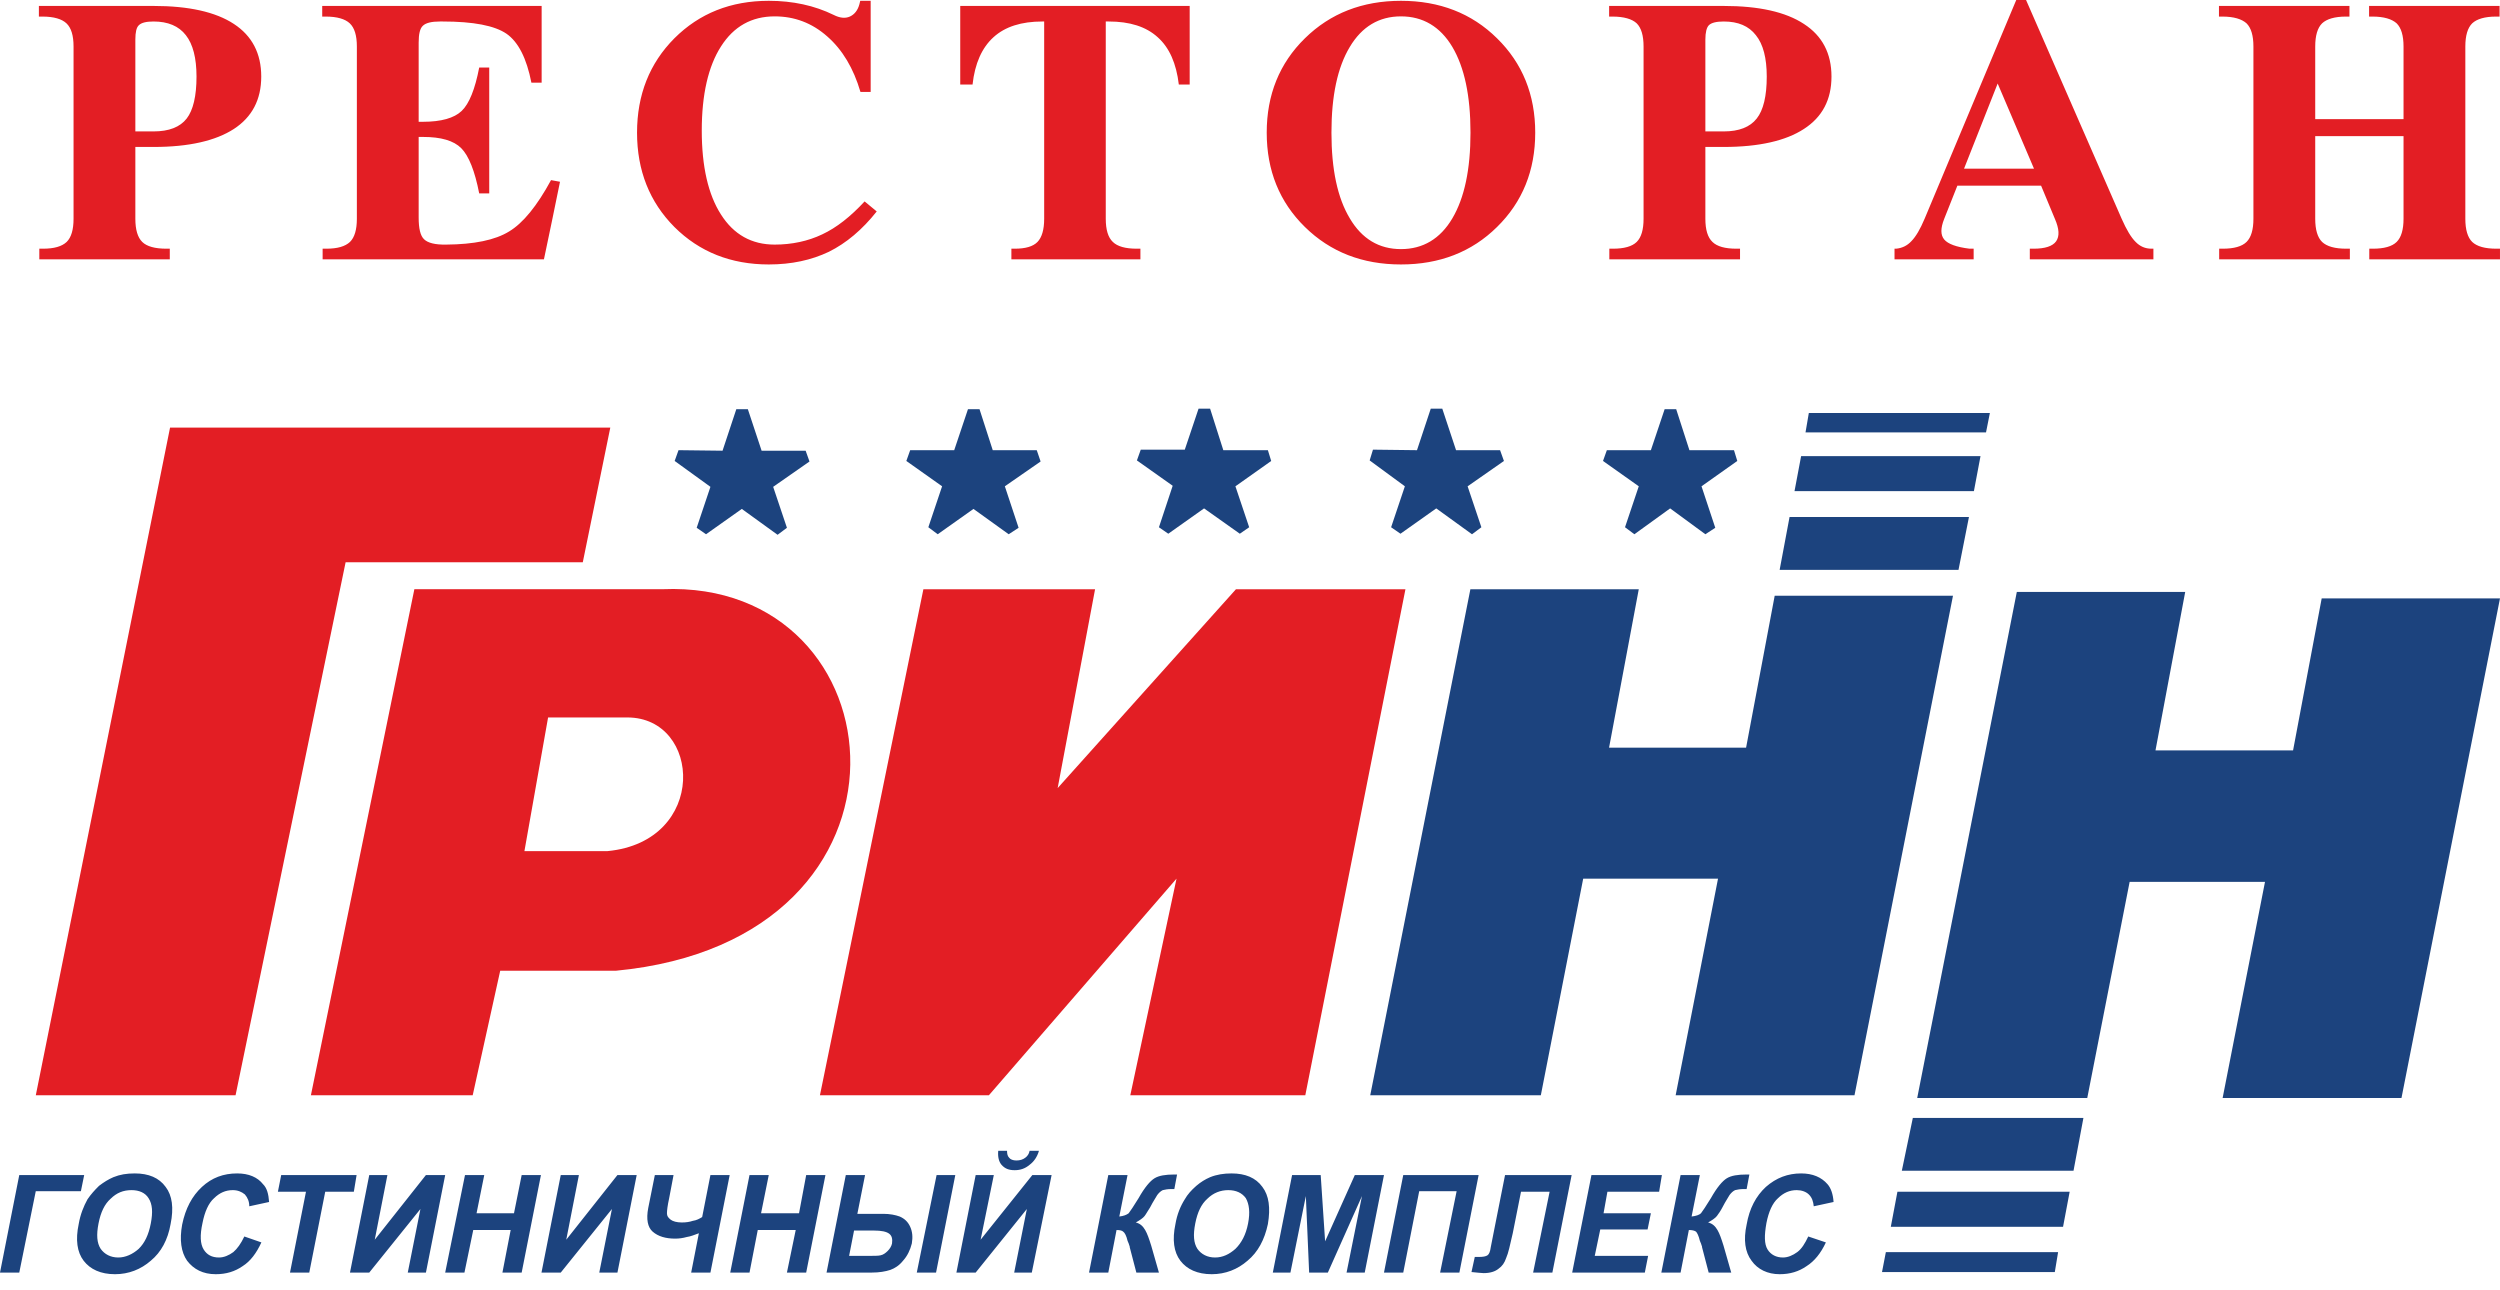 <svg width="157" height="81" viewBox="0 0 157 81" fill="none" xmlns="http://www.w3.org/2000/svg">
<path fill-rule="evenodd" clip-rule="evenodd" d="M2.248 68.784H14.793L21.704 35.312H36.599L38.327 26.852H10.68L2.248 68.784Z" fill="#E31E24"/>
<path fill-rule="evenodd" clip-rule="evenodd" d="M51.492 68.783L57.989 37.004H68.771L66.421 49.492L77.618 37.004H88.262L81.973 68.783H70.983L73.886 55.178L62.102 68.783H51.492Z" fill="#E31E24"/>
<path fill-rule="evenodd" clip-rule="evenodd" d="M86.051 68.784L92.34 37.004H102.915L101.049 46.955H109.654L111.451 37.411H122.648L116.462 68.784H105.231L107.892 55.179H99.425L96.764 68.784H86.051ZM111.762 35.786L112.384 32.469H123.65L122.994 35.786H111.762ZM112.695 30.845L113.11 28.645H124.376L123.961 30.845H112.695ZM113.594 25.938H124.964L124.722 27.156H113.386L113.594 25.938Z" fill="#1C437E"/>
<path fill-rule="evenodd" clip-rule="evenodd" d="M120.401 68.953L126.656 37.174H137.231L135.365 47.124H144.005L145.802 37.58H156.999L150.813 68.953H139.581L142.242 55.382H133.741L131.08 68.953H120.401Z" fill="#1C437E"/>
<path fill-rule="evenodd" clip-rule="evenodd" d="M130.839 70.205L130.217 73.522H119.435L120.126 70.205H130.839Z" fill="#1C437E"/>
<path fill-rule="evenodd" clip-rule="evenodd" d="M129.975 74.842L129.56 77.042H118.743L119.158 74.842H129.975Z" fill="#1C437E"/>
<path fill-rule="evenodd" clip-rule="evenodd" d="M129.042 79.885H118.19L118.432 78.633H129.249L129.042 79.885Z" fill="#1C437E"/>
<path fill-rule="evenodd" clip-rule="evenodd" d="M29.686 68.781H19.525L26.022 37.002C31.206 37.002 36.424 37.002 41.608 37.002C56.676 36.359 58.956 59.034 38.671 60.963H31.413L29.686 68.781ZM32.934 53.45L34.42 45.056C36.01 45.056 37.807 45.056 39.396 45.056C44.062 45.056 44.477 52.841 38.152 53.45H32.934Z" fill="#E31E24"/>
<path d="M46.965 25.699L47.829 28.305H50.594L50.836 28.982L48.555 30.573L49.419 33.145L48.832 33.585L46.585 31.96L44.339 33.551L43.752 33.145L44.615 30.573L42.369 28.948L42.611 28.271L45.376 28.305L46.24 25.699H46.965Z" fill="#1C437E"/>
<path d="M61.514 25.699L62.344 28.271H65.108L65.35 28.982L63.104 30.539L63.968 33.145L63.346 33.551L61.134 31.96L58.888 33.551L58.3 33.111L59.164 30.539L56.918 28.948L57.16 28.271H59.925L60.788 25.699H61.514Z" fill="#1C437E"/>
<path d="M75.995 25.666L76.824 28.272H79.623L79.831 28.949L77.584 30.54L78.448 33.112L77.861 33.518L75.615 31.927L73.368 33.518L72.781 33.112L73.645 30.506L71.398 28.915L71.64 28.238H74.405L75.269 25.666H75.995Z" fill="#1C437E"/>
<path d="M90.576 25.666L91.44 28.272H94.205L94.447 28.949L92.166 30.54L93.03 33.112L92.442 33.552L90.196 31.927L87.95 33.518L87.362 33.112L88.226 30.54L86.015 28.915L86.222 28.238L88.987 28.272L89.851 25.666H90.576Z" fill="#1C437E"/>
<path d="M105.265 25.699L106.095 28.271H108.894L109.101 28.948L106.855 30.539L107.719 33.145L107.097 33.551L104.885 31.927L102.639 33.551L102.051 33.111L102.915 30.539L100.669 28.948L100.911 28.271H103.676L104.539 25.699H105.265Z" fill="#1C437E"/>
<path d="M1.21 73.793H5.287L5.08 74.808H2.246L1.21 79.918H0L1.21 73.793ZM4.942 76.872C5.046 76.263 5.253 75.755 5.495 75.316C5.702 75.011 5.944 74.74 6.221 74.469C6.532 74.233 6.808 74.063 7.119 73.928C7.534 73.759 7.948 73.691 8.467 73.691C9.331 73.691 9.987 73.962 10.402 74.537C10.817 75.079 10.92 75.857 10.713 76.872C10.54 77.854 10.126 78.632 9.469 79.174C8.847 79.715 8.087 80.02 7.223 80.02C6.324 80.02 5.668 79.715 5.253 79.174C4.838 78.632 4.734 77.854 4.942 76.872ZM6.186 76.838C6.048 77.549 6.082 78.057 6.324 78.429C6.566 78.767 6.946 78.971 7.43 78.971C7.879 78.971 8.329 78.767 8.709 78.429C9.089 78.057 9.331 77.549 9.469 76.838C9.607 76.128 9.573 75.62 9.331 75.248C9.123 74.909 8.743 74.74 8.259 74.74C7.741 74.74 7.326 74.909 6.946 75.282C6.566 75.62 6.324 76.128 6.186 76.838ZM15.344 77.651L16.415 78.023C16.104 78.7 15.724 79.207 15.24 79.512C14.756 79.85 14.204 80.02 13.547 80.02C12.752 80.02 12.165 79.715 11.75 79.174C11.37 78.632 11.266 77.854 11.439 76.906C11.646 75.891 12.061 75.112 12.683 74.537C13.305 73.962 14.031 73.691 14.895 73.691C15.62 73.691 16.173 73.928 16.519 74.368C16.761 74.605 16.864 74.977 16.899 75.485L15.655 75.755C15.655 75.451 15.551 75.214 15.379 75.011C15.171 74.842 14.929 74.74 14.618 74.74C14.169 74.74 13.789 74.909 13.443 75.248C13.098 75.552 12.856 76.094 12.717 76.805C12.545 77.583 12.579 78.124 12.787 78.463C12.994 78.801 13.305 78.971 13.754 78.971C14.065 78.971 14.376 78.835 14.653 78.632C14.895 78.429 15.137 78.091 15.344 77.651ZM18.212 79.918L19.215 74.842H17.452L17.659 73.793H22.394L22.221 74.842H20.424L19.422 79.918H18.212ZM23.189 73.793H24.329L23.534 77.854L26.748 73.793H27.958L26.748 79.918H25.608L26.403 75.925L23.189 79.918H21.979L23.189 73.793ZM27.958 79.918L29.202 73.793H30.411L29.927 76.195H32.278L32.761 73.793H33.971L32.761 79.918H31.552L32.07 77.245H29.72L29.167 79.918H27.958ZM35.215 73.793H36.355L35.561 77.854L38.775 73.793H39.984L38.775 79.918H37.634L38.429 75.925L35.215 79.918H34.005L35.215 73.793ZM41.124 73.793H42.299L42.023 75.248C41.919 75.722 41.885 76.026 41.885 76.195C41.885 76.365 41.954 76.466 42.127 76.602C42.265 76.703 42.507 76.771 42.818 76.771C43.094 76.771 43.302 76.737 43.509 76.669C43.751 76.635 43.924 76.534 44.096 76.432L44.615 73.793H45.824L44.615 79.918H43.405L43.889 77.448C43.613 77.549 43.371 77.651 43.129 77.684C42.887 77.752 42.645 77.786 42.403 77.786C41.816 77.786 41.332 77.651 40.986 77.346C40.675 77.075 40.572 76.568 40.71 75.857L41.124 73.793ZM45.859 79.918L47.069 73.793H48.278L47.794 76.195H50.179L50.628 73.793H51.838L50.628 79.918H49.419L49.971 77.245H47.587L47.069 79.918H45.859ZM53.116 73.793H54.326L53.842 76.229H55.466C55.881 76.229 56.227 76.297 56.503 76.398C56.814 76.534 57.021 76.737 57.16 77.041C57.298 77.346 57.332 77.684 57.263 78.091C57.16 78.497 56.987 78.869 56.71 79.174C56.468 79.478 56.192 79.647 55.915 79.749C55.604 79.85 55.224 79.918 54.74 79.918H51.907L53.116 73.793ZM53.324 78.869H54.499C54.879 78.869 55.155 78.869 55.293 78.835C55.466 78.801 55.604 78.7 55.743 78.564C55.881 78.429 55.985 78.26 56.019 78.091C56.054 77.82 56.019 77.617 55.846 77.481C55.673 77.346 55.362 77.278 54.879 77.278H53.635L53.324 78.869ZM58.818 73.793H59.993L58.784 79.918H57.574L58.818 73.793ZM61.272 73.793H62.412L61.583 77.854L64.832 73.793H66.041L64.797 79.918H63.691L64.486 75.925L61.272 79.918H60.062L61.272 73.793ZM64.659 72.269H65.246C65.142 72.642 64.935 72.946 64.659 73.15C64.382 73.386 64.071 73.488 63.726 73.488C63.346 73.488 63.104 73.386 62.896 73.15C62.723 72.946 62.654 72.642 62.689 72.269H63.242C63.242 72.473 63.276 72.608 63.38 72.71C63.449 72.811 63.622 72.879 63.829 72.879C64.071 72.879 64.244 72.811 64.382 72.71C64.52 72.608 64.624 72.473 64.659 72.269ZM69.601 73.793H70.81L70.292 76.398C70.568 76.365 70.741 76.297 70.879 76.195C70.983 76.06 71.19 75.755 71.501 75.248C71.881 74.571 72.227 74.165 72.504 73.996C72.78 73.826 73.195 73.759 73.748 73.759C73.782 73.759 73.851 73.759 73.92 73.759L73.748 74.672H73.575C73.333 74.672 73.16 74.706 73.022 74.74C72.884 74.808 72.78 74.909 72.676 75.045C72.607 75.18 72.434 75.417 72.227 75.823C72.089 76.026 71.985 76.229 71.881 76.365C71.778 76.5 71.57 76.635 71.329 76.771C71.605 76.838 71.778 77.008 71.916 77.245C72.054 77.481 72.158 77.786 72.296 78.226L72.78 79.918H71.363L70.948 78.328C70.948 78.294 70.948 78.26 70.914 78.192C70.914 78.158 70.879 78.091 70.81 77.921C70.741 77.617 70.637 77.414 70.534 77.346C70.465 77.278 70.326 77.245 70.119 77.245L69.601 79.918H68.391L69.601 73.793ZM73.817 76.872C73.92 76.263 74.128 75.755 74.404 75.316C74.577 75.011 74.819 74.74 75.13 74.469C75.406 74.233 75.683 74.063 75.994 73.928C76.409 73.759 76.858 73.691 77.342 73.691C78.206 73.691 78.862 73.962 79.277 74.537C79.692 75.079 79.795 75.857 79.623 76.872C79.415 77.854 79 78.632 78.344 79.174C77.722 79.715 76.962 80.02 76.097 80.02C75.199 80.02 74.542 79.715 74.128 79.174C73.713 78.632 73.609 77.854 73.817 76.872ZM75.061 76.838C74.922 77.549 74.957 78.057 75.199 78.429C75.441 78.767 75.821 78.971 76.305 78.971C76.789 78.971 77.203 78.767 77.584 78.429C77.964 78.057 78.24 77.549 78.378 76.838C78.517 76.128 78.448 75.62 78.24 75.248C77.998 74.909 77.618 74.74 77.134 74.74C76.65 74.74 76.201 74.909 75.821 75.282C75.441 75.62 75.199 76.128 75.061 76.838ZM79.933 79.918L81.143 73.793H82.94L83.217 77.955L85.083 73.793H86.914L85.705 79.918H84.564L85.532 75.112L83.389 79.918H82.214L82.007 75.112L81.039 79.918H79.933ZM88.124 73.793H92.858L91.649 79.918H90.439L91.476 74.808H89.126L88.124 79.918H86.914L88.124 73.793ZM94.517 73.793H98.699L97.489 79.918H96.28L97.316 74.842H95.519L95.001 77.448C94.828 78.192 94.725 78.7 94.586 79.004C94.483 79.309 94.344 79.512 94.102 79.681C93.895 79.85 93.584 79.952 93.169 79.952C93.031 79.952 92.789 79.918 92.409 79.884L92.616 78.937H92.858C93.135 78.937 93.308 78.903 93.411 78.835C93.515 78.767 93.584 78.598 93.619 78.328L93.826 77.278L94.517 73.793ZM98.733 79.918L99.943 73.793H104.366L104.193 74.842H100.945L100.703 76.195H103.675L103.468 77.211H100.496L100.15 78.869H103.502L103.295 79.918H98.733ZM105.541 73.793H106.751L106.232 76.398C106.509 76.365 106.716 76.297 106.82 76.195C106.924 76.06 107.131 75.755 107.442 75.248C107.822 74.571 108.168 74.165 108.444 73.996C108.721 73.826 109.135 73.759 109.688 73.759C109.723 73.759 109.792 73.759 109.861 73.759L109.688 74.672H109.515C109.274 74.672 109.101 74.706 108.963 74.74C108.824 74.808 108.721 74.909 108.617 75.045C108.548 75.18 108.375 75.417 108.168 75.823C108.064 76.026 107.926 76.229 107.822 76.365C107.718 76.5 107.511 76.635 107.269 76.771C107.546 76.838 107.718 77.008 107.857 77.245C107.995 77.481 108.099 77.786 108.237 78.226L108.721 79.918H107.304L106.889 78.328C106.889 78.294 106.889 78.26 106.854 78.192C106.854 78.158 106.82 78.091 106.751 77.921C106.682 77.617 106.578 77.414 106.509 77.346C106.405 77.278 106.267 77.245 106.06 77.245L105.541 79.918H104.332L105.541 73.793ZM113.559 77.651L114.665 78.023C114.354 78.7 113.939 79.207 113.455 79.512C112.971 79.85 112.418 80.02 111.762 80.02C111.001 80.02 110.379 79.715 109.999 79.174C109.585 78.632 109.481 77.854 109.688 76.906C109.861 75.891 110.276 75.112 110.898 74.537C111.554 73.962 112.28 73.691 113.11 73.691C113.835 73.691 114.388 73.928 114.768 74.368C114.976 74.605 115.114 74.977 115.148 75.485L113.904 75.755C113.87 75.451 113.801 75.214 113.593 75.011C113.421 74.842 113.144 74.74 112.833 74.74C112.384 74.74 112.004 74.909 111.658 75.248C111.313 75.552 111.071 76.094 110.932 76.805C110.794 77.583 110.794 78.124 111.001 78.463C111.209 78.801 111.554 78.971 111.969 78.971C112.28 78.971 112.591 78.835 112.868 78.632C113.144 78.429 113.351 78.091 113.559 77.651Z" fill="#1C437E"/>
<path d="M4.619 13.741V2.918C4.619 2.237 4.475 1.748 4.173 1.465C3.885 1.195 3.386 1.041 2.665 1.041H2.442V0.373H6.546H9.641C11.843 0.373 13.535 0.746 14.688 1.504C15.829 2.25 16.406 3.355 16.406 4.808C16.406 6.26 15.829 7.353 14.688 8.098C13.535 8.844 11.856 9.229 9.654 9.229H8.5V13.741C8.5 14.423 8.644 14.911 8.933 15.194C9.221 15.477 9.732 15.618 10.453 15.618H10.663V16.287H6.572H2.469V15.618H2.692C3.4 15.618 3.885 15.477 4.186 15.194C4.475 14.911 4.619 14.423 4.619 13.741ZM8.5 8.253H9.641C10.611 8.253 11.306 7.983 11.725 7.443C12.132 6.916 12.341 6.029 12.341 4.808C12.341 3.651 12.119 2.777 11.673 2.211C11.227 1.633 10.545 1.35 9.641 1.35C9.182 1.35 8.88 1.427 8.723 1.581C8.565 1.722 8.5 2.031 8.5 2.481V8.253ZM20.261 16.287V15.618H20.484C21.192 15.618 21.677 15.477 21.978 15.194C22.267 14.911 22.411 14.423 22.411 13.741V2.918C22.411 2.237 22.267 1.748 21.965 1.465C21.677 1.195 21.178 1.041 20.457 1.041H20.235V0.373H26.279H34.015V2.789V5.193H33.372C33.071 3.651 32.546 2.635 31.812 2.121C31.064 1.607 29.727 1.35 27.8 1.35H27.629C27.092 1.35 26.738 1.44 26.554 1.62C26.371 1.787 26.292 2.147 26.292 2.674V7.648H26.567C27.708 7.648 28.521 7.417 28.993 6.967C29.465 6.517 29.832 5.605 30.094 4.242H30.724V8.188V12.147H30.094C29.819 10.733 29.439 9.782 28.967 9.307C28.495 8.831 27.695 8.6 26.567 8.6H26.292V13.664C26.292 14.345 26.397 14.808 26.633 15.027C26.869 15.258 27.328 15.374 28.023 15.361C29.767 15.348 31.091 15.078 31.969 14.538C32.848 14.011 33.726 12.932 34.605 11.312L35.168 11.415L34.67 13.844L34.159 16.287H26.292H20.261ZM55.058 13.279C54.154 14.423 53.144 15.271 52.056 15.811C50.954 16.338 49.696 16.608 48.28 16.608C45.907 16.608 43.927 15.824 42.353 14.256C40.793 12.687 40.006 10.708 40.006 8.33C40.006 5.952 40.793 3.972 42.353 2.404C43.927 0.836 45.893 0.051 48.28 0.051C49.788 0.051 51.151 0.347 52.357 0.938C52.738 1.131 53.078 1.17 53.367 1.041C53.655 0.913 53.865 0.656 53.97 0.27L54.023 0.051H54.678V5.772H54.036C53.603 4.293 52.908 3.124 51.951 2.288C50.994 1.44 49.892 1.028 48.647 1.028C47.205 1.028 46.077 1.658 45.277 2.918C44.477 4.165 44.071 5.939 44.071 8.201C44.071 10.463 44.477 12.225 45.277 13.471C46.077 14.731 47.205 15.361 48.647 15.361C49.735 15.361 50.745 15.143 51.636 14.718C52.541 14.294 53.419 13.6 54.298 12.649L55.058 13.279ZM65.574 13.741V1.35H65.469C64.144 1.35 63.122 1.671 62.388 2.34C61.666 2.995 61.221 3.985 61.076 5.309H60.303V2.841V0.373H67.501H74.712V2.841V5.309H74.03C73.873 3.985 73.44 2.995 72.706 2.34C71.972 1.671 70.949 1.35 69.625 1.35H69.442V13.741C69.442 14.423 69.586 14.911 69.887 15.194C70.176 15.477 70.674 15.618 71.395 15.618H71.618V16.287H67.567H63.515V15.618H63.725C64.407 15.618 64.879 15.477 65.154 15.194C65.429 14.911 65.574 14.423 65.574 13.741ZM87.981 16.608C85.555 16.608 83.549 15.824 81.95 14.256C80.35 12.687 79.55 10.708 79.55 8.33C79.55 5.952 80.35 3.972 81.95 2.404C83.549 0.836 85.555 0.051 87.981 0.051C90.406 0.051 92.426 0.836 94.012 2.404C95.612 3.972 96.412 5.952 96.412 8.33C96.412 10.708 95.612 12.687 94.012 14.256C92.426 15.824 90.406 16.608 87.981 16.608ZM87.981 15.644C89.358 15.644 90.446 15.001 91.206 13.716C91.967 12.43 92.347 10.643 92.347 8.33C92.347 6.016 91.967 4.229 91.206 2.944C90.446 1.671 89.358 1.028 87.981 1.028C86.604 1.028 85.529 1.671 84.769 2.944C83.995 4.229 83.615 6.016 83.615 8.33C83.615 10.643 83.995 12.43 84.769 13.716C85.529 15.001 86.604 15.644 87.981 15.644ZM103.216 13.741V2.918C103.216 2.237 103.072 1.748 102.784 1.465C102.495 1.195 101.984 1.041 101.263 1.041H101.053V0.373H105.144H108.238C110.454 0.373 112.132 0.746 113.286 1.504C114.44 2.25 115.017 3.355 115.017 4.808C115.017 6.26 114.44 7.353 113.286 8.098C112.145 8.844 110.454 9.229 108.251 9.229H107.097V13.741C107.097 14.423 107.242 14.911 107.543 15.194C107.832 15.477 108.33 15.618 109.051 15.618H109.274V16.287H105.17H101.066V15.618H101.289C101.997 15.618 102.495 15.477 102.784 15.194C103.072 14.911 103.216 14.423 103.216 13.741ZM107.097 8.253H108.251C109.208 8.253 109.903 7.983 110.323 7.443C110.742 6.916 110.952 6.029 110.952 4.808C110.952 3.651 110.729 2.777 110.27 2.211C109.824 1.633 109.156 1.35 108.251 1.35C107.792 1.35 107.478 1.427 107.32 1.581C107.176 1.722 107.097 2.031 107.097 2.481V8.253ZM120.864 13.741L126.62 0H126.922H127.236L133.241 13.741C133.543 14.423 133.831 14.911 134.12 15.194C134.395 15.477 134.723 15.618 135.116 15.618H135.234V16.287H131.353H127.472V15.618H127.708C128.429 15.618 128.902 15.464 129.124 15.155C129.347 14.834 129.321 14.371 129.046 13.741L128.18 11.659H122.923L122.097 13.741C121.861 14.333 121.861 14.757 122.097 15.04C122.333 15.322 122.857 15.515 123.683 15.618H123.945V16.287H121.454H118.976V15.618H119.081C119.461 15.58 119.776 15.425 120.038 15.143C120.314 14.86 120.589 14.397 120.864 13.741ZM125.453 5.245L123.342 10.592H127.735L125.453 5.245ZM141.515 13.741V2.918C141.515 2.237 141.37 1.748 141.082 1.465C140.78 1.195 140.282 1.041 139.561 1.041H139.351V0.373H143.442H147.546V1.041H147.323C146.615 1.041 146.117 1.195 145.828 1.465C145.54 1.748 145.396 2.237 145.396 2.918V7.481H150.942V2.918C150.942 2.237 150.797 1.748 150.509 1.465C150.207 1.195 149.709 1.041 148.988 1.041H148.778V0.373H152.869H156.973V1.041H156.75C156.042 1.041 155.544 1.195 155.255 1.465C154.967 1.748 154.823 2.237 154.823 2.918V13.741C154.823 14.423 154.967 14.911 155.255 15.194C155.557 15.477 156.055 15.618 156.776 15.618H156.999V16.287H152.895H148.791V15.618H149.014C149.722 15.618 150.221 15.477 150.509 15.194C150.797 14.911 150.942 14.423 150.942 13.741V8.548H145.396V13.741C145.396 14.423 145.54 14.911 145.828 15.194C146.13 15.477 146.628 15.618 147.349 15.618H147.572V16.287H143.468H139.364V15.618H139.587C140.295 15.618 140.794 15.477 141.082 15.194C141.37 14.911 141.515 14.423 141.515 13.741Z" fill="#E31E24"/>
</svg>
